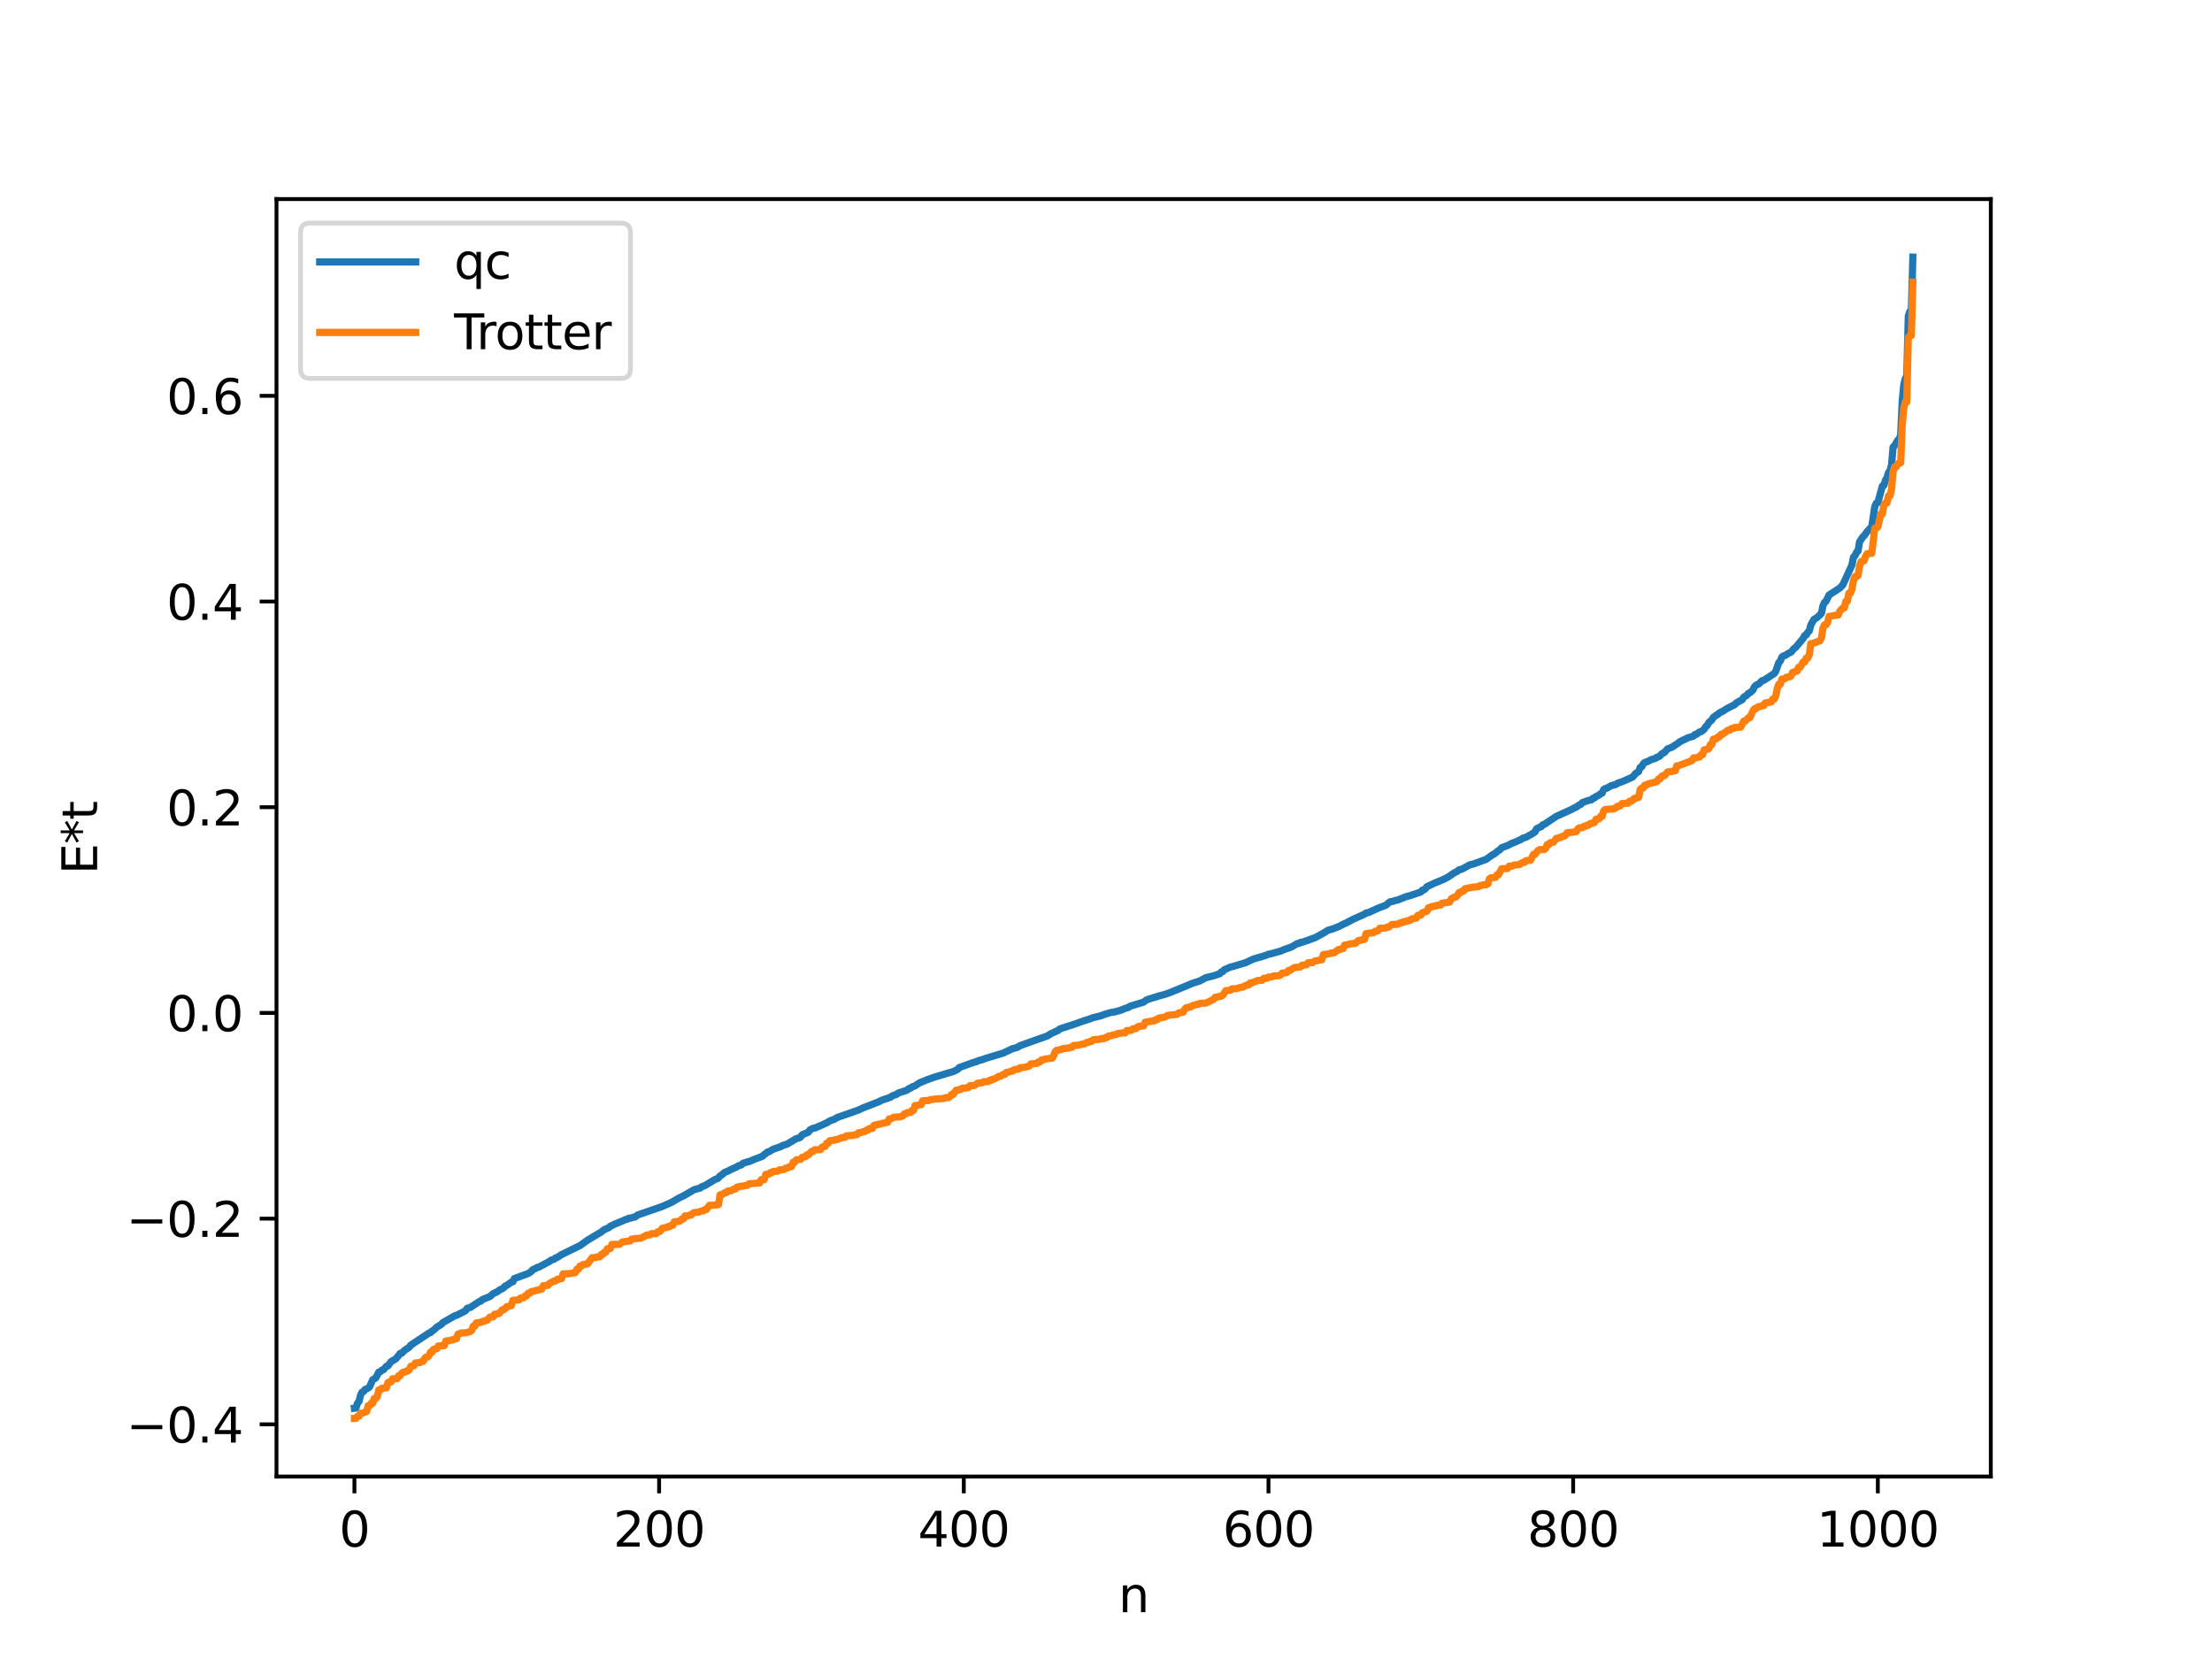 <?xml version="1.0" encoding="utf-8" standalone="no"?>
<!DOCTYPE svg PUBLIC "-//W3C//DTD SVG 1.1//EN"
  "http://www.w3.org/Graphics/SVG/1.1/DTD/svg11.dtd">
<svg xmlns:xlink="http://www.w3.org/1999/xlink" width="460.8pt" height="345.6pt" viewBox="0 0 460.8 345.6" xmlns="http://www.w3.org/2000/svg" version="1.1">
 <defs>
  <style type="text/css">*{stroke-linejoin: round; stroke-linecap: butt}</style>
 </defs>
 <g id="figure_1">
  <g id="patch_1">
   <path d="M 0 345.6 
L 460.8 345.6 
L 460.8 0 
L 0 0 
z
" style="fill: #ffffff"/>
  </g>
  <g id="axes_1">
   <g id="patch_2">
    <path d="M 57.6 307.584 
L 414.72 307.584 
L 414.72 41.472 
L 57.6 41.472 
z
" style="fill: #ffffff"/>
   </g>
   <g id="matplotlib.axis_1">
    <g id="xtick_1">
     <g id="line2d_1">
      <defs>
       <path id="m3d372456a9" d="M 0 0 
L 0 3.5 
" style="stroke: #000000; stroke-width: 0.8"/>
      </defs>
      <g>
       <use xlink:href="#m3d372456a9" x="73.833" y="307.584" style="stroke: #000000; stroke-width: 0.8"/>
      </g>
     </g>
     <g id="text_1">
      <!-- 0 -->
      <g transform="translate(70.651 322.182) scale(0.1 -0.1)">
       <defs>
        <path id="DejaVuSans-30" d="M 2034 4250 
Q 1547 4250 1301 3770 
Q 1056 3291 1056 2328 
Q 1056 1369 1301 889 
Q 1547 409 2034 409 
Q 2525 409 2770 889 
Q 3016 1369 3016 2328 
Q 3016 3291 2770 3770 
Q 2525 4250 2034 4250 
z
M 2034 4750 
Q 2819 4750 3233 4129 
Q 3647 3509 3647 2328 
Q 3647 1150 3233 529 
Q 2819 -91 2034 -91 
Q 1250 -91 836 529 
Q 422 1150 422 2328 
Q 422 3509 836 4129 
Q 1250 4750 2034 4750 
z
" transform="scale(0.016)"/>
       </defs>
       <use xlink:href="#DejaVuSans-30"/>
      </g>
     </g>
    </g>
    <g id="xtick_2">
     <g id="line2d_2">
      <g>
       <use xlink:href="#m3d372456a9" x="137.304" y="307.584" style="stroke: #000000; stroke-width: 0.8"/>
      </g>
     </g>
     <g id="text_2">
      <!-- 200 -->
      <g transform="translate(127.76 322.182) scale(0.1 -0.1)">
       <defs>
        <path id="DejaVuSans-32" d="M 1228 531 
L 3431 531 
L 3431 0 
L 469 0 
L 469 531 
Q 828 903 1448 1529 
Q 2069 2156 2228 2338 
Q 2531 2678 2651 2914 
Q 2772 3150 2772 3378 
Q 2772 3750 2511 3984 
Q 2250 4219 1831 4219 
Q 1534 4219 1204 4116 
Q 875 4013 500 3803 
L 500 4441 
Q 881 4594 1212 4672 
Q 1544 4750 1819 4750 
Q 2544 4750 2975 4387 
Q 3406 4025 3406 3419 
Q 3406 3131 3298 2873 
Q 3191 2616 2906 2266 
Q 2828 2175 2409 1742 
Q 1991 1309 1228 531 
z
" transform="scale(0.016)"/>
       </defs>
       <use xlink:href="#DejaVuSans-32"/>
       <use xlink:href="#DejaVuSans-30" x="63.623"/>
       <use xlink:href="#DejaVuSans-30" x="127.246"/>
      </g>
     </g>
    </g>
    <g id="xtick_3">
     <g id="line2d_3">
      <g>
       <use xlink:href="#m3d372456a9" x="200.775" y="307.584" style="stroke: #000000; stroke-width: 0.8"/>
      </g>
     </g>
     <g id="text_3">
      <!-- 400 -->
      <g transform="translate(191.231 322.182) scale(0.1 -0.1)">
       <defs>
        <path id="DejaVuSans-34" d="M 2419 4116 
L 825 1625 
L 2419 1625 
L 2419 4116 
z
M 2253 4666 
L 3047 4666 
L 3047 1625 
L 3713 1625 
L 3713 1100 
L 3047 1100 
L 3047 0 
L 2419 0 
L 2419 1100 
L 313 1100 
L 313 1709 
L 2253 4666 
z
" transform="scale(0.016)"/>
       </defs>
       <use xlink:href="#DejaVuSans-34"/>
       <use xlink:href="#DejaVuSans-30" x="63.623"/>
       <use xlink:href="#DejaVuSans-30" x="127.246"/>
      </g>
     </g>
    </g>
    <g id="xtick_4">
     <g id="line2d_4">
      <g>
       <use xlink:href="#m3d372456a9" x="264.246" y="307.584" style="stroke: #000000; stroke-width: 0.8"/>
      </g>
     </g>
     <g id="text_4">
      <!-- 600 -->
      <g transform="translate(254.702 322.182) scale(0.1 -0.1)">
       <defs>
        <path id="DejaVuSans-36" d="M 2113 2584 
Q 1688 2584 1439 2293 
Q 1191 2003 1191 1497 
Q 1191 994 1439 701 
Q 1688 409 2113 409 
Q 2538 409 2786 701 
Q 3034 994 3034 1497 
Q 3034 2003 2786 2293 
Q 2538 2584 2113 2584 
z
M 3366 4563 
L 3366 3988 
Q 3128 4100 2886 4159 
Q 2644 4219 2406 4219 
Q 1781 4219 1451 3797 
Q 1122 3375 1075 2522 
Q 1259 2794 1537 2939 
Q 1816 3084 2150 3084 
Q 2853 3084 3261 2657 
Q 3669 2231 3669 1497 
Q 3669 778 3244 343 
Q 2819 -91 2113 -91 
Q 1303 -91 875 529 
Q 447 1150 447 2328 
Q 447 3434 972 4092 
Q 1497 4750 2381 4750 
Q 2619 4750 2861 4703 
Q 3103 4656 3366 4563 
z
" transform="scale(0.016)"/>
       </defs>
       <use xlink:href="#DejaVuSans-36"/>
       <use xlink:href="#DejaVuSans-30" x="63.623"/>
       <use xlink:href="#DejaVuSans-30" x="127.246"/>
      </g>
     </g>
    </g>
    <g id="xtick_5">
     <g id="line2d_5">
      <g>
       <use xlink:href="#m3d372456a9" x="327.717" y="307.584" style="stroke: #000000; stroke-width: 0.8"/>
      </g>
     </g>
     <g id="text_5">
      <!-- 800 -->
      <g transform="translate(318.173 322.182) scale(0.1 -0.1)">
       <defs>
        <path id="DejaVuSans-38" d="M 2034 2216 
Q 1584 2216 1326 1975 
Q 1069 1734 1069 1313 
Q 1069 891 1326 650 
Q 1584 409 2034 409 
Q 2484 409 2743 651 
Q 3003 894 3003 1313 
Q 3003 1734 2745 1975 
Q 2488 2216 2034 2216 
z
M 1403 2484 
Q 997 2584 770 2862 
Q 544 3141 544 3541 
Q 544 4100 942 4425 
Q 1341 4750 2034 4750 
Q 2731 4750 3128 4425 
Q 3525 4100 3525 3541 
Q 3525 3141 3298 2862 
Q 3072 2584 2669 2484 
Q 3125 2378 3379 2068 
Q 3634 1759 3634 1313 
Q 3634 634 3220 271 
Q 2806 -91 2034 -91 
Q 1263 -91 848 271 
Q 434 634 434 1313 
Q 434 1759 690 2068 
Q 947 2378 1403 2484 
z
M 1172 3481 
Q 1172 3119 1398 2916 
Q 1625 2713 2034 2713 
Q 2441 2713 2670 2916 
Q 2900 3119 2900 3481 
Q 2900 3844 2670 4047 
Q 2441 4250 2034 4250 
Q 1625 4250 1398 4047 
Q 1172 3844 1172 3481 
z
" transform="scale(0.016)"/>
       </defs>
       <use xlink:href="#DejaVuSans-38"/>
       <use xlink:href="#DejaVuSans-30" x="63.623"/>
       <use xlink:href="#DejaVuSans-30" x="127.246"/>
      </g>
     </g>
    </g>
    <g id="xtick_6">
     <g id="line2d_6">
      <g>
       <use xlink:href="#m3d372456a9" x="391.188" y="307.584" style="stroke: #000000; stroke-width: 0.8"/>
      </g>
     </g>
     <g id="text_6">
      <!-- 1000 -->
      <g transform="translate(378.463 322.182) scale(0.1 -0.1)">
       <defs>
        <path id="DejaVuSans-31" d="M 794 531 
L 1825 531 
L 1825 4091 
L 703 3866 
L 703 4441 
L 1819 4666 
L 2450 4666 
L 2450 531 
L 3481 531 
L 3481 0 
L 794 0 
L 794 531 
z
" transform="scale(0.016)"/>
       </defs>
       <use xlink:href="#DejaVuSans-31"/>
       <use xlink:href="#DejaVuSans-30" x="63.623"/>
       <use xlink:href="#DejaVuSans-30" x="127.246"/>
       <use xlink:href="#DejaVuSans-30" x="190.869"/>
      </g>
     </g>
    </g>
    <g id="text_7">
     <!-- n -->
     <g transform="translate(232.991 335.861) scale(0.1 -0.1)">
      <defs>
       <path id="DejaVuSans-6e" d="M 3513 2113 
L 3513 0 
L 2938 0 
L 2938 2094 
Q 2938 2591 2744 2837 
Q 2550 3084 2163 3084 
Q 1697 3084 1428 2787 
Q 1159 2491 1159 1978 
L 1159 0 
L 581 0 
L 581 3500 
L 1159 3500 
L 1159 2956 
Q 1366 3272 1645 3428 
Q 1925 3584 2291 3584 
Q 2894 3584 3203 3211 
Q 3513 2838 3513 2113 
z
" transform="scale(0.016)"/>
      </defs>
      <use xlink:href="#DejaVuSans-6e"/>
     </g>
    </g>
   </g>
   <g id="matplotlib.axis_2">
    <g id="ytick_1">
     <g id="line2d_7">
      <defs>
       <path id="mef1cd81940" d="M 0 0 
L -3.5 0 
" style="stroke: #000000; stroke-width: 0.8"/>
      </defs>
      <g>
       <use xlink:href="#mef1cd81940" x="57.6" y="296.711" style="stroke: #000000; stroke-width: 0.8"/>
      </g>
     </g>
     <g id="text_8">
      <!-- −0.4 -->
      <g transform="translate(26.317 300.51) scale(0.1 -0.1)">
       <defs>
        <path id="DejaVuSans-2212" d="M 678 2272 
L 4684 2272 
L 4684 1741 
L 678 1741 
L 678 2272 
z
" transform="scale(0.016)"/>
        <path id="DejaVuSans-2e" d="M 684 794 
L 1344 794 
L 1344 0 
L 684 0 
L 684 794 
z
" transform="scale(0.016)"/>
       </defs>
       <use xlink:href="#DejaVuSans-2212"/>
       <use xlink:href="#DejaVuSans-30" x="83.789"/>
       <use xlink:href="#DejaVuSans-2e" x="147.412"/>
       <use xlink:href="#DejaVuSans-34" x="179.199"/>
      </g>
     </g>
    </g>
    <g id="ytick_2">
     <g id="line2d_8">
      <g>
       <use xlink:href="#mef1cd81940" x="57.6" y="253.86" style="stroke: #000000; stroke-width: 0.8"/>
      </g>
     </g>
     <g id="text_9">
      <!-- −0.2 -->
      <g transform="translate(26.317 257.659) scale(0.1 -0.1)">
       <use xlink:href="#DejaVuSans-2212"/>
       <use xlink:href="#DejaVuSans-30" x="83.789"/>
       <use xlink:href="#DejaVuSans-2e" x="147.412"/>
       <use xlink:href="#DejaVuSans-32" x="179.199"/>
      </g>
     </g>
    </g>
    <g id="ytick_3">
     <g id="line2d_9">
      <g>
       <use xlink:href="#mef1cd81940" x="57.6" y="211.01" style="stroke: #000000; stroke-width: 0.8"/>
      </g>
     </g>
     <g id="text_10">
      <!-- 0.0 -->
      <g transform="translate(34.697 214.809) scale(0.1 -0.1)">
       <use xlink:href="#DejaVuSans-30"/>
       <use xlink:href="#DejaVuSans-2e" x="63.623"/>
       <use xlink:href="#DejaVuSans-30" x="95.41"/>
      </g>
     </g>
    </g>
    <g id="ytick_4">
     <g id="line2d_10">
      <g>
       <use xlink:href="#mef1cd81940" x="57.6" y="168.159" style="stroke: #000000; stroke-width: 0.8"/>
      </g>
     </g>
     <g id="text_11">
      <!-- 0.2 -->
      <g transform="translate(34.697 171.958) scale(0.1 -0.1)">
       <use xlink:href="#DejaVuSans-30"/>
       <use xlink:href="#DejaVuSans-2e" x="63.623"/>
       <use xlink:href="#DejaVuSans-32" x="95.41"/>
      </g>
     </g>
    </g>
    <g id="ytick_5">
     <g id="line2d_11">
      <g>
       <use xlink:href="#mef1cd81940" x="57.6" y="125.309" style="stroke: #000000; stroke-width: 0.8"/>
      </g>
     </g>
     <g id="text_12">
      <!-- 0.4 -->
      <g transform="translate(34.697 129.108) scale(0.1 -0.1)">
       <use xlink:href="#DejaVuSans-30"/>
       <use xlink:href="#DejaVuSans-2e" x="63.623"/>
       <use xlink:href="#DejaVuSans-34" x="95.41"/>
      </g>
     </g>
    </g>
    <g id="ytick_6">
     <g id="line2d_12">
      <g>
       <use xlink:href="#mef1cd81940" x="57.6" y="82.458" style="stroke: #000000; stroke-width: 0.8"/>
      </g>
     </g>
     <g id="text_13">
      <!-- 0.6 -->
      <g transform="translate(34.697 86.257) scale(0.1 -0.1)">
       <use xlink:href="#DejaVuSans-30"/>
       <use xlink:href="#DejaVuSans-2e" x="63.623"/>
       <use xlink:href="#DejaVuSans-36" x="95.41"/>
      </g>
     </g>
    </g>
    <g id="text_14">
     <!-- E*t -->
     <g transform="translate(20.238 182.148) rotate(-90) scale(0.1 -0.1)">
      <defs>
       <path id="DejaVuSans-45" d="M 628 4666 
L 3578 4666 
L 3578 4134 
L 1259 4134 
L 1259 2753 
L 3481 2753 
L 3481 2222 
L 1259 2222 
L 1259 531 
L 3634 531 
L 3634 0 
L 628 0 
L 628 4666 
z
" transform="scale(0.016)"/>
       <path id="DejaVuSans-2a" d="M 3009 3897 
L 1888 3291 
L 3009 2681 
L 2828 2375 
L 1778 3009 
L 1778 1831 
L 1422 1831 
L 1422 3009 
L 372 2375 
L 191 2681 
L 1313 3291 
L 191 3897 
L 372 4206 
L 1422 3572 
L 1422 4750 
L 1778 4750 
L 1778 3572 
L 2828 4206 
L 3009 3897 
z
" transform="scale(0.016)"/>
       <path id="DejaVuSans-74" d="M 1172 4494 
L 1172 3500 
L 2356 3500 
L 2356 3053 
L 1172 3053 
L 1172 1153 
Q 1172 725 1289 603 
Q 1406 481 1766 481 
L 2356 481 
L 2356 0 
L 1766 0 
Q 1100 0 847 248 
Q 594 497 594 1153 
L 594 3053 
L 172 3053 
L 172 3500 
L 594 3500 
L 594 4494 
L 1172 4494 
z
" transform="scale(0.016)"/>
      </defs>
      <use xlink:href="#DejaVuSans-45"/>
      <use xlink:href="#DejaVuSans-2a" x="63.184"/>
      <use xlink:href="#DejaVuSans-74" x="113.184"/>
     </g>
    </g>
   </g>
   <g id="line2d_13">
    <path d="M 73.833 293.362 
L 74.15 293.327 
L 74.467 292.32 
L 74.785 291.965 
L 75.102 290.658 
L 75.42 290.012 
L 75.737 289.88 
L 76.054 289.452 
L 76.689 289.177 
L 77.006 288.877 
L 77.641 287.431 
L 78.276 287.059 
L 78.91 285.838 
L 79.228 285.753 
L 79.545 285.437 
L 79.862 285.354 
L 80.497 284.62 
L 80.815 284.55 
L 81.449 283.663 
L 82.401 283.109 
L 83.036 282.393 
L 83.353 281.943 
L 83.671 281.909 
L 84.305 281.278 
L 85.258 280.639 
L 85.575 280.217 
L 89.066 277.901 
L 89.383 277.681 
L 89.7 277.6 
L 90.018 277.266 
L 90.335 277.108 
L 90.97 276.475 
L 91.922 275.91 
L 92.239 275.533 
L 94.778 274.082 
L 95.096 274.011 
L 95.73 273.685 
L 96.682 273.217 
L 97 273.023 
L 97.317 272.54 
L 97.952 272.383 
L 99.856 271.132 
L 100.173 271.039 
L 100.491 270.72 
L 102.077 270.085 
L 102.712 269.5 
L 103.664 269.049 
L 103.981 268.777 
L 104.616 268.473 
L 104.934 268.256 
L 105.251 267.892 
L 105.568 267.77 
L 106.52 267.09 
L 106.838 267.025 
L 107.155 266.347 
L 110.011 265.302 
L 110.646 264.903 
L 110.963 264.507 
L 111.598 264.238 
L 111.915 264.019 
L 112.233 263.973 
L 114.454 262.784 
L 114.772 262.517 
L 115.406 262.34 
L 115.724 262.055 
L 116.041 261.97 
L 116.993 261.35 
L 120.801 259.494 
L 122.388 258.36 
L 125.244 256.647 
L 125.879 256.158 
L 126.831 255.742 
L 127.148 255.445 
L 128.1 254.993 
L 129.053 254.596 
L 130.005 254.205 
L 130.322 254.034 
L 130.639 254.002 
L 130.957 253.789 
L 131.274 253.779 
L 131.909 253.571 
L 132.226 253.55 
L 132.861 253.094 
L 137.939 251.34 
L 139.843 250.499 
L 141.429 249.572 
L 142.381 249.125 
L 144.603 247.828 
L 145.238 247.646 
L 145.872 247.486 
L 146.19 247.201 
L 146.824 246.988 
L 149.046 245.654 
L 149.363 245.58 
L 149.681 245.379 
L 149.998 244.96 
L 150.315 244.789 
L 150.95 244.237 
L 151.585 243.987 
L 152.537 243.501 
L 153.489 243.09 
L 153.806 242.862 
L 154.441 242.67 
L 154.758 242.348 
L 155.71 242.042 
L 156.028 241.987 
L 156.98 241.572 
L 158.884 240.85 
L 159.201 240.492 
L 159.519 240.32 
L 159.836 240.002 
L 160.153 239.958 
L 161.105 239.388 
L 162.692 238.851 
L 163.01 238.647 
L 163.962 238.338 
L 165.866 237.213 
L 166.5 237.041 
L 166.818 236.797 
L 167.135 236.38 
L 168.405 235.857 
L 168.722 235.384 
L 169.357 235.041 
L 169.674 235.016 
L 170.309 234.759 
L 172.213 233.917 
L 172.848 233.515 
L 173.8 233.164 
L 174.434 232.784 
L 175.069 232.57 
L 175.704 232.338 
L 176.339 232.126 
L 178.877 231.226 
L 179.829 230.776 
L 183.003 229.548 
L 183.638 229.217 
L 185.224 228.668 
L 185.542 228.556 
L 185.859 228.296 
L 186.811 227.954 
L 187.129 227.697 
L 188.715 227.183 
L 189.033 227.039 
L 189.35 226.763 
L 189.667 226.7 
L 189.985 226.433 
L 190.62 226.193 
L 191.572 225.568 
L 193.158 224.919 
L 194.745 224.356 
L 195.697 224.076 
L 197.919 223.41 
L 198.553 223.238 
L 199.505 222.777 
L 199.823 222.394 
L 202.679 221.363 
L 203.314 221.192 
L 203.948 220.904 
L 204.583 220.771 
L 205.218 220.514 
L 209.026 219.36 
L 210.93 218.457 
L 211.882 218.203 
L 212.517 217.827 
L 214.739 217.023 
L 218.229 215.789 
L 218.864 215.361 
L 220.451 214.646 
L 220.768 214.346 
L 222.672 213.728 
L 223.307 213.527 
L 226.163 212.525 
L 226.798 212.345 
L 227.75 211.975 
L 228.385 211.848 
L 229.337 211.598 
L 230.289 211.243 
L 231.558 210.89 
L 231.876 210.874 
L 232.51 210.717 
L 233.462 210.458 
L 234.415 210.06 
L 235.049 209.882 
L 235.367 209.63 
L 238.223 208.762 
L 238.858 208.297 
L 239.492 208.073 
L 240.127 207.88 
L 241.714 207.391 
L 242.666 207.147 
L 243.935 206.691 
L 247.109 205.384 
L 247.743 205.12 
L 248.378 204.849 
L 249.965 204.332 
L 251.234 203.658 
L 252.186 203.436 
L 253.139 203.181 
L 253.773 202.932 
L 254.091 202.854 
L 254.408 202.473 
L 254.725 202.406 
L 255.043 202.019 
L 256.312 201.465 
L 257.264 201.215 
L 258.216 200.918 
L 259.486 200.544 
L 261.072 199.797 
L 263.611 199.046 
L 264.246 198.789 
L 264.881 198.655 
L 265.515 198.477 
L 266.785 198.127 
L 267.737 197.72 
L 269.006 197.289 
L 270.276 196.548 
L 270.593 196.532 
L 270.91 196.315 
L 271.228 196.302 
L 272.18 195.969 
L 272.497 195.898 
L 272.815 195.706 
L 273.132 195.671 
L 273.449 195.468 
L 273.767 195.423 
L 274.401 195.101 
L 275.988 194.221 
L 276.623 193.799 
L 277.575 193.525 
L 278.21 193.283 
L 279.162 192.893 
L 279.796 192.537 
L 280.431 192.27 
L 282.018 191.433 
L 284.239 190.451 
L 284.557 190.203 
L 285.191 190.069 
L 285.826 189.753 
L 287.413 189.055 
L 288.682 188.591 
L 289.317 188.049 
L 289.634 187.83 
L 290.269 187.76 
L 290.586 187.592 
L 291.221 187.48 
L 292.808 186.825 
L 293.76 186.569 
L 295.981 185.818 
L 296.299 185.43 
L 296.616 185.389 
L 296.934 185.125 
L 297.251 184.715 
L 298.838 183.968 
L 300.107 183.445 
L 300.742 183.183 
L 301.694 182.681 
L 302.963 181.813 
L 303.598 181.512 
L 303.915 181.217 
L 304.55 181.063 
L 306.137 180.187 
L 307.089 179.934 
L 309.628 178.998 
L 310.897 178.072 
L 311.215 177.937 
L 312.167 177.181 
L 312.484 176.998 
L 312.801 176.607 
L 313.436 176.369 
L 314.071 176.133 
L 315.023 175.645 
L 315.658 175.419 
L 316.292 175.12 
L 316.927 174.839 
L 317.244 174.593 
L 317.879 174.428 
L 319.148 173.715 
L 319.783 173.284 
L 320.1 172.643 
L 320.735 172.325 
L 321.053 172.214 
L 321.37 171.826 
L 321.687 171.743 
L 324.226 170.052 
L 327.4 168.62 
L 328.034 168.257 
L 328.352 168.138 
L 328.986 167.698 
L 329.304 167.571 
L 329.621 167.208 
L 330.891 166.744 
L 331.525 166.619 
L 331.843 166.289 
L 332.16 166.24 
L 332.477 165.929 
L 333.112 165.623 
L 333.429 165.342 
L 333.747 165.239 
L 334.064 164.493 
L 334.381 164.277 
L 334.699 164.212 
L 335.651 163.677 
L 336.603 163.429 
L 336.92 163.188 
L 338.19 162.73 
L 340.094 161.88 
L 340.729 161.126 
L 341.363 160.726 
L 341.681 159.855 
L 341.998 159.738 
L 342.315 159.117 
L 342.633 158.846 
L 343.267 158.629 
L 343.902 158.262 
L 344.537 158.078 
L 344.854 157.97 
L 345.172 157.726 
L 345.489 157.665 
L 345.806 157.466 
L 346.124 157.07 
L 346.758 156.722 
L 347.393 155.997 
L 348.345 155.625 
L 349.615 154.796 
L 349.932 154.503 
L 350.249 154.399 
L 350.567 154.171 
L 350.884 154.086 
L 351.519 153.73 
L 352.788 153.346 
L 353.105 152.996 
L 353.423 152.952 
L 354.058 152.469 
L 354.375 152.412 
L 355.01 151.911 
L 355.327 151.379 
L 355.644 151.126 
L 355.962 150.527 
L 356.596 149.991 
L 356.914 149.446 
L 357.548 148.97 
L 357.866 148.823 
L 358.183 148.501 
L 358.818 148.208 
L 359.77 147.595 
L 361.357 146.797 
L 361.674 146.449 
L 362.943 145.749 
L 363.261 145.228 
L 363.896 144.841 
L 364.213 144.444 
L 364.53 144.323 
L 365.165 143.753 
L 365.482 143.061 
L 365.8 142.738 
L 366.434 142.441 
L 367.069 141.8 
L 367.386 141.747 
L 369.608 140.307 
L 369.925 139.831 
L 370.56 138.019 
L 370.877 137.685 
L 371.195 136.889 
L 371.512 136.641 
L 371.829 136.577 
L 372.781 135.974 
L 373.099 135.872 
L 373.734 135.074 
L 374.051 134.889 
L 375.638 132.977 
L 375.955 132.387 
L 376.272 132.28 
L 376.59 131.718 
L 376.907 131.432 
L 377.224 130.207 
L 377.859 129.051 
L 378.494 128.673 
L 379.129 128.078 
L 379.446 127.731 
L 379.763 126.17 
L 380.081 125.485 
L 380.398 125.254 
L 381.033 123.95 
L 383.254 122.506 
L 383.889 121.842 
L 385.793 117.704 
L 386.11 116.053 
L 386.428 115.766 
L 386.745 115.045 
L 387.062 114.802 
L 387.38 112.872 
L 388.015 111.908 
L 388.332 111.594 
L 388.967 110.722 
L 389.919 109.724 
L 390.553 105.537 
L 390.871 104.833 
L 391.188 104.714 
L 392.14 101.23 
L 392.458 101.109 
L 392.775 100.019 
L 393.092 99.526 
L 393.41 98.448 
L 393.727 98.029 
L 394.044 96.867 
L 394.362 93.141 
L 394.679 92.849 
L 395.314 91.735 
L 395.631 91.558 
L 395.948 90.577 
L 396.266 83.556 
L 396.583 80.227 
L 396.9 78.902 
L 397.218 78.331 
L 397.535 65.841 
L 397.853 64.9 
L 398.17 64.557 
L 398.487 53.568 
L 398.487 53.568 
" clip-path="url(#p3597e2d62d)" style="fill: none; stroke: #1f77b4; stroke-width: 1.5; stroke-linecap: square"/>
   </g>
   <g id="line2d_14">
    <path d="M 73.833 295.488 
L 74.15 295.488 
L 74.467 295.032 
L 74.785 295.032 
L 75.102 294.408 
L 75.42 294.408 
L 76.372 294.047 
L 76.689 292.833 
L 77.006 292.833 
L 77.324 292.33 
L 77.641 292.33 
L 77.958 291.322 
L 78.276 291.322 
L 78.593 290.96 
L 78.91 289.547 
L 79.228 289.547 
L 79.545 289.193 
L 80.497 289.117 
L 80.815 288.015 
L 81.132 287.879 
L 81.449 287.879 
L 81.767 287.226 
L 82.719 287.209 
L 83.036 286.598 
L 83.353 286.598 
L 83.671 286.067 
L 83.988 285.852 
L 84.305 285.852 
L 84.623 285.615 
L 84.94 285.615 
L 85.258 285.339 
L 85.575 284.613 
L 86.21 284.532 
L 86.527 283.928 
L 87.479 283.851 
L 87.796 283.627 
L 88.114 283.627 
L 88.431 283.039 
L 88.748 282.701 
L 89.066 282.701 
L 89.383 282.383 
L 89.7 281.652 
L 90.018 281.652 
L 90.335 281.071 
L 90.97 280.979 
L 91.287 280.392 
L 92.557 280.299 
L 92.874 279.358 
L 93.826 279.239 
L 94.143 279.097 
L 94.461 279.097 
L 94.778 278.871 
L 95.096 278.871 
L 95.413 277.91 
L 95.73 277.91 
L 96.048 277.683 
L 97 277.64 
L 97.952 277.393 
L 98.269 277.134 
L 98.586 276.258 
L 98.904 276.258 
L 99.221 275.588 
L 100.173 275.478 
L 100.491 275.275 
L 100.808 275.275 
L 101.125 275.07 
L 101.443 275.07 
L 102.077 274.361 
L 102.712 274.349 
L 103.029 273.775 
L 103.347 273.775 
L 103.664 273.631 
L 103.981 273.631 
L 104.616 272.848 
L 104.934 272.848 
L 105.568 272.198 
L 105.886 272.198 
L 106.203 271.997 
L 106.52 271.997 
L 106.838 270.88 
L 107.79 270.807 
L 108.107 270.807 
L 108.424 270.41 
L 109.059 270.359 
L 109.377 269.95 
L 109.694 269.95 
L 110.011 269.42 
L 110.329 269.42 
L 110.646 269.072 
L 111.281 268.969 
L 111.598 268.822 
L 112.233 268.725 
L 112.55 268.552 
L 112.867 268.552 
L 113.185 267.823 
L 114.137 267.766 
L 114.454 267.375 
L 115.406 266.853 
L 115.724 266.853 
L 116.041 266.519 
L 116.358 266.519 
L 116.676 266.346 
L 116.993 266.346 
L 117.31 265.369 
L 118.58 265.33 
L 119.849 265.101 
L 120.167 264.405 
L 120.484 264.405 
L 120.801 263.755 
L 121.119 263.755 
L 121.436 263.426 
L 121.753 263.426 
L 122.071 263.302 
L 122.388 263.302 
L 123.34 262.001 
L 123.975 261.988 
L 124.292 261.843 
L 124.927 261.836 
L 125.244 261.328 
L 125.562 261.328 
L 125.879 260.868 
L 126.196 260.868 
L 126.514 260.143 
L 127.148 260.098 
L 127.466 259.237 
L 129.053 259.223 
L 129.687 258.708 
L 131.274 258.498 
L 131.591 258.133 
L 132.226 258.044 
L 133.178 257.954 
L 133.496 257.954 
L 134.765 257.264 
L 135.4 257.24 
L 135.717 256.992 
L 136.669 256.988 
L 136.986 256.62 
L 137.304 256.62 
L 137.621 256.403 
L 137.939 255.887 
L 138.573 255.727 
L 138.891 255.727 
L 139.208 255.508 
L 139.525 255.508 
L 139.843 255.236 
L 140.16 255.236 
L 140.477 254.504 
L 141.429 254.444 
L 141.747 254.299 
L 142.064 253.913 
L 142.381 253.913 
L 142.699 253.288 
L 143.334 253.287 
L 143.651 253.133 
L 143.968 253.133 
L 144.286 252.774 
L 144.603 252.588 
L 145.555 252.501 
L 146.19 252.251 
L 146.507 252.251 
L 146.824 251.972 
L 147.142 251.972 
L 147.777 251.111 
L 149.363 251.007 
L 149.681 250.936 
L 149.998 248.895 
L 150.315 248.895 
L 150.95 248.482 
L 151.267 248.482 
L 151.585 248.12 
L 152.22 248.074 
L 152.854 247.714 
L 153.172 247.714 
L 153.489 247.326 
L 154.441 247.096 
L 154.758 247.096 
L 155.393 246.933 
L 155.71 246.933 
L 156.028 246.606 
L 158.249 246.441 
L 158.567 245.744 
L 159.201 245.735 
L 159.519 244.638 
L 160.153 244.607 
L 160.471 244.283 
L 160.788 244.278 
L 161.105 244.024 
L 162.058 243.975 
L 162.375 243.697 
L 163.327 243.643 
L 163.644 243.352 
L 163.962 243.352 
L 164.279 243.122 
L 164.596 243.122 
L 164.914 242.975 
L 165.231 242.109 
L 165.548 242.109 
L 165.866 241.627 
L 166.5 241.549 
L 166.818 241.521 
L 167.135 241.068 
L 167.77 240.966 
L 168.087 240.569 
L 168.405 240.569 
L 169.039 239.882 
L 169.357 239.882 
L 169.674 239.52 
L 170.943 239.489 
L 171.261 238.971 
L 171.578 238.823 
L 171.896 238.823 
L 172.213 238.148 
L 172.53 238.148 
L 172.848 237.631 
L 173.8 237.533 
L 174.117 237.384 
L 174.434 237.384 
L 175.386 236.98 
L 176.021 236.924 
L 176.339 236.605 
L 177.291 236.547 
L 177.608 236.547 
L 178.243 236.355 
L 178.56 236.355 
L 178.877 235.956 
L 179.512 235.895 
L 179.829 235.736 
L 180.147 235.736 
L 180.464 235.443 
L 180.781 235.443 
L 181.099 235.095 
L 181.734 235.07 
L 182.051 234.455 
L 182.368 234.334 
L 182.686 234.334 
L 183.003 234.18 
L 183.32 234.18 
L 183.955 233.965 
L 184.272 233.965 
L 184.59 233.806 
L 184.907 233.806 
L 185.224 233.104 
L 185.542 233.104 
L 186.177 232.738 
L 187.446 232.667 
L 188.081 232.453 
L 188.398 232.025 
L 188.715 232.025 
L 189.033 231.757 
L 189.667 231.747 
L 189.985 231.319 
L 190.302 231.319 
L 190.62 230.306 
L 190.937 230.306 
L 191.572 230.133 
L 191.889 230.133 
L 192.206 229.3 
L 193.476 229.253 
L 193.793 229.069 
L 194.11 229.069 
L 194.745 228.946 
L 196.649 228.838 
L 196.967 228.655 
L 197.601 228.628 
L 197.919 228.406 
L 198.236 227.999 
L 198.553 227.999 
L 199.188 227.105 
L 199.505 227.105 
L 199.823 226.96 
L 200.14 226.96 
L 200.458 226.692 
L 201.092 226.658 
L 201.727 226.569 
L 202.044 226.168 
L 202.996 226.123 
L 203.631 225.66 
L 204.583 225.565 
L 204.9 225.348 
L 205.853 225.319 
L 206.17 225.03 
L 206.487 225.03 
L 206.805 224.792 
L 207.122 224.792 
L 208.074 224.217 
L 208.391 224.217 
L 209.026 223.807 
L 209.343 223.807 
L 209.661 223.394 
L 210.296 223.304 
L 210.613 223.132 
L 210.93 223.132 
L 211.248 222.851 
L 211.882 222.726 
L 212.2 222.726 
L 212.517 222.426 
L 213.469 222.336 
L 214.421 222.07 
L 214.739 221.627 
L 216.008 221.525 
L 216.325 221.218 
L 216.643 221.218 
L 216.96 220.809 
L 217.277 220.809 
L 217.595 220.624 
L 219.181 220.434 
L 219.499 219.909 
L 219.816 219.057 
L 220.134 218.801 
L 220.451 218.801 
L 220.768 218.65 
L 221.086 218.65 
L 221.403 218.449 
L 222.672 218.316 
L 222.99 218.174 
L 223.307 218.174 
L 223.624 217.805 
L 224.577 217.743 
L 225.529 217.486 
L 225.846 217.486 
L 226.481 217.132 
L 226.798 217.132 
L 227.115 216.92 
L 227.433 216.92 
L 227.75 216.593 
L 229.02 216.503 
L 229.337 216.376 
L 229.972 216.364 
L 230.289 216.134 
L 230.606 216.134 
L 230.924 215.814 
L 231.558 215.74 
L 231.876 215.581 
L 232.51 215.53 
L 232.828 215.286 
L 233.145 215.286 
L 233.78 215.171 
L 234.415 215.159 
L 234.732 214.682 
L 235.684 214.649 
L 236.001 214.31 
L 236.636 214.288 
L 236.953 213.931 
L 237.271 213.791 
L 238.223 213.734 
L 238.54 212.95 
L 239.175 212.831 
L 239.81 212.736 
L 240.444 212.67 
L 240.762 212.398 
L 241.079 212.398 
L 241.396 212.094 
L 242.666 211.873 
L 243.3 211.504 
L 245.205 211.304 
L 245.522 211.004 
L 246.157 210.887 
L 246.474 210.863 
L 246.791 210.238 
L 247.109 209.928 
L 247.426 209.928 
L 247.743 209.77 
L 248.061 209.77 
L 248.378 209.499 
L 249.33 209.23 
L 249.648 209.23 
L 249.965 209.017 
L 251.234 208.954 
L 252.821 208.179 
L 253.139 207.742 
L 253.456 207.742 
L 254.091 207.534 
L 254.408 207.534 
L 254.725 207.321 
L 255.36 206.364 
L 256.312 206.292 
L 256.629 205.992 
L 257.581 205.954 
L 258.534 205.654 
L 258.851 205.654 
L 259.486 205.307 
L 259.803 205.178 
L 260.12 205.178 
L 260.438 204.75 
L 260.755 204.75 
L 262.024 204.242 
L 262.977 204.201 
L 263.294 203.782 
L 263.929 203.78 
L 264.246 203.529 
L 264.881 203.523 
L 265.198 203.341 
L 266.467 203.244 
L 266.785 203.079 
L 267.102 202.705 
L 267.42 202.705 
L 268.054 202.593 
L 268.372 202.181 
L 268.689 202.181 
L 269.324 201.752 
L 269.641 201.559 
L 270.593 201.473 
L 270.91 201.423 
L 271.228 201.081 
L 272.18 200.982 
L 272.497 200.561 
L 273.449 200.543 
L 273.767 200.262 
L 274.084 200.143 
L 274.401 200.143 
L 274.719 200.024 
L 275.353 199.944 
L 275.671 198.859 
L 276.623 198.749 
L 277.575 198.494 
L 277.892 198.494 
L 278.844 197.805 
L 279.162 197.805 
L 279.479 197.616 
L 279.796 197.616 
L 280.114 196.862 
L 280.748 196.805 
L 281.066 196.667 
L 281.7 196.559 
L 282.335 196.538 
L 282.97 195.937 
L 283.287 195.937 
L 283.605 195.774 
L 284.239 195.712 
L 284.557 194.504 
L 285.191 194.398 
L 286.143 194.293 
L 286.461 194.002 
L 286.778 194.002 
L 287.096 193.873 
L 287.413 193.382 
L 288.682 193.311 
L 289 193.126 
L 289.317 193.126 
L 289.952 192.587 
L 291.221 192.532 
L 291.539 192.292 
L 291.856 192.292 
L 292.173 192.082 
L 292.491 192.082 
L 292.808 191.916 
L 293.125 191.916 
L 293.443 191.725 
L 293.76 191.725 
L 294.077 191.423 
L 295.029 191.262 
L 295.347 190.677 
L 295.981 190.651 
L 296.299 190.134 
L 297.251 189.833 
L 297.568 189.111 
L 297.886 189.111 
L 298.203 188.856 
L 298.52 188.856 
L 298.838 188.734 
L 299.155 188.734 
L 299.472 188.556 
L 300.107 188.53 
L 300.424 188.147 
L 301.059 188.061 
L 302.011 187.91 
L 302.329 187.221 
L 302.963 186.879 
L 303.281 186.879 
L 303.598 186.559 
L 303.915 185.957 
L 304.233 185.957 
L 304.55 185.633 
L 304.867 185.633 
L 305.185 185.127 
L 305.502 185.127 
L 305.82 184.997 
L 306.454 184.888 
L 307.089 184.773 
L 308.041 184.71 
L 308.358 184.463 
L 308.676 184.463 
L 308.993 184.322 
L 309.628 184.302 
L 309.945 184.134 
L 310.262 183.059 
L 310.58 182.863 
L 311.532 182.774 
L 311.849 182.237 
L 312.167 182.237 
L 312.801 180.983 
L 314.071 180.922 
L 314.388 180.436 
L 315.023 180.426 
L 315.34 180.218 
L 316.61 180.101 
L 316.927 179.782 
L 317.244 179.662 
L 317.562 179.662 
L 317.879 179.294 
L 318.831 179.205 
L 319.466 177.965 
L 319.783 177.965 
L 320.418 177.15 
L 320.735 176.983 
L 321.687 176.968 
L 322.005 176.726 
L 322.322 175.932 
L 322.639 175.932 
L 322.957 175.534 
L 323.591 175.466 
L 324.226 174.641 
L 324.543 174.641 
L 324.861 174.456 
L 325.178 174.456 
L 325.496 174.2 
L 325.813 174.2 
L 326.13 173.974 
L 326.448 173.476 
L 327.4 173.385 
L 328.352 173.257 
L 328.669 172.703 
L 328.986 172.451 
L 329.621 172.429 
L 329.939 172.142 
L 330.256 172.142 
L 330.573 171.908 
L 330.891 171.908 
L 331.208 171.601 
L 332.16 171.336 
L 332.477 170.664 
L 333.112 170.569 
L 333.429 170.077 
L 333.747 170.077 
L 334.064 168.918 
L 334.381 168.641 
L 336.286 168.475 
L 336.603 168.29 
L 336.92 167.963 
L 337.238 167.963 
L 337.555 167.815 
L 337.872 167.411 
L 338.507 167.34 
L 339.142 167.327 
L 339.459 166.911 
L 339.777 166.911 
L 340.094 166.74 
L 340.411 166.325 
L 340.729 166.325 
L 341.046 166.116 
L 341.363 166.116 
L 341.681 164.442 
L 341.998 164.162 
L 342.315 164.162 
L 342.633 163.574 
L 342.95 163.574 
L 343.267 163.323 
L 345.172 162.826 
L 345.489 162.284 
L 345.806 162.284 
L 346.124 161.755 
L 346.441 161.57 
L 346.758 161.57 
L 347.393 160.803 
L 348.345 160.719 
L 348.662 160.575 
L 348.98 160.575 
L 349.297 159.535 
L 349.615 159.535 
L 352.471 158.444 
L 352.788 157.878 
L 353.423 157.864 
L 353.74 157.7 
L 354.058 157.7 
L 354.375 157.212 
L 354.692 157.212 
L 355.01 156.202 
L 355.644 156.097 
L 355.962 155.977 
L 356.279 155.131 
L 356.596 155.131 
L 356.914 153.986 
L 357.548 153.904 
L 357.866 153.513 
L 358.183 153.513 
L 358.5 152.985 
L 358.818 152.985 
L 359.135 152.691 
L 359.453 152.551 
L 359.77 152.233 
L 360.087 152.076 
L 360.405 152.076 
L 360.722 151.752 
L 361.039 151.752 
L 361.357 151.556 
L 362.626 151.46 
L 363.261 150.212 
L 363.578 150.212 
L 364.213 149.52 
L 364.53 149.52 
L 365.165 148.079 
L 365.482 147.655 
L 365.8 147.655 
L 366.117 147.312 
L 366.434 147.175 
L 366.752 147.175 
L 367.069 147.009 
L 367.386 147.009 
L 367.704 146.444 
L 368.973 146.238 
L 369.291 145.629 
L 369.608 145.629 
L 369.925 144.961 
L 370.243 143.398 
L 370.56 142.538 
L 370.877 142.538 
L 371.195 141.472 
L 371.829 141.404 
L 372.147 141.077 
L 372.781 141.006 
L 373.099 140.832 
L 373.416 140.075 
L 373.734 140.036 
L 374.051 139.809 
L 374.368 139.809 
L 374.686 139.005 
L 375.003 139.005 
L 375.638 137.903 
L 375.955 137.903 
L 376.272 137.095 
L 376.59 137.095 
L 376.907 136.369 
L 377.224 134.071 
L 377.542 134.071 
L 379.129 133.481 
L 379.446 132.875 
L 379.763 130.832 
L 380.081 130.163 
L 380.398 130.163 
L 380.715 129.66 
L 381.033 128.396 
L 381.35 128.396 
L 382.302 128.172 
L 382.937 128.122 
L 383.254 127.334 
L 383.889 126.655 
L 384.206 126.655 
L 384.524 125.253 
L 384.841 125.253 
L 385.158 123.568 
L 385.476 123.568 
L 385.793 122.735 
L 386.11 120.985 
L 386.428 120.115 
L 386.745 120.115 
L 387.062 119.906 
L 387.38 117.917 
L 387.697 116.974 
L 388.015 116.974 
L 388.332 116.789 
L 388.649 115.811 
L 388.967 115.347 
L 389.919 115.278 
L 390.553 110.007 
L 390.871 110.007 
L 391.188 109.783 
L 391.823 107.038 
L 392.14 107.038 
L 392.458 105.181 
L 392.775 104.777 
L 393.092 104.777 
L 393.41 103.295 
L 393.727 103.295 
L 394.044 101.876 
L 394.362 98.31 
L 394.679 97.288 
L 394.996 97.288 
L 395.314 96.672 
L 395.631 96.417 
L 395.948 96.417 
L 396.266 88.512 
L 396.583 85.056 
L 396.9 83.743 
L 397.218 83.743 
L 397.535 70.21 
L 397.853 69.91 
L 398.17 69.91 
L 398.487 58.774 
L 398.487 58.774 
" clip-path="url(#p3597e2d62d)" style="fill: none; stroke: #ff7f0e; stroke-width: 1.5; stroke-linecap: square"/>
   </g>
   <g id="patch_3">
    <path d="M 57.6 307.584 
L 57.6 41.472 
" style="fill: none; stroke: #000000; stroke-width: 0.8; stroke-linejoin: miter; stroke-linecap: square"/>
   </g>
   <g id="patch_4">
    <path d="M 414.72 307.584 
L 414.72 41.472 
" style="fill: none; stroke: #000000; stroke-width: 0.8; stroke-linejoin: miter; stroke-linecap: square"/>
   </g>
   <g id="patch_5">
    <path d="M 57.6 307.584 
L 414.72 307.584 
" style="fill: none; stroke: #000000; stroke-width: 0.8; stroke-linejoin: miter; stroke-linecap: square"/>
   </g>
   <g id="patch_6">
    <path d="M 57.6 41.472 
L 414.72 41.472 
" style="fill: none; stroke: #000000; stroke-width: 0.8; stroke-linejoin: miter; stroke-linecap: square"/>
   </g>
   <g id="legend_1">
    <g id="patch_7">
     <path d="M 64.6 78.828 
L 129.342 78.828 
Q 131.342 78.828 131.342 76.828 
L 131.342 48.472 
Q 131.342 46.472 129.342 46.472 
L 64.6 46.472 
Q 62.6 46.472 62.6 48.472 
L 62.6 76.828 
Q 62.6 78.828 64.6 78.828 
z
" style="fill: #ffffff; opacity: 0.8; stroke: #cccccc; stroke-linejoin: miter"/>
    </g>
    <g id="line2d_15">
     <path d="M 66.6 54.57 
L 76.6 54.57 
L 86.6 54.57 
" style="fill: none; stroke: #1f77b4; stroke-width: 1.5; stroke-linecap: square"/>
    </g>
    <g id="text_15">
     <!-- qc -->
     <g transform="translate(94.6 58.07) scale(0.1 -0.1)">
      <defs>
       <path id="DejaVuSans-71" d="M 947 1747 
Q 947 1113 1208 752 
Q 1469 391 1925 391 
Q 2381 391 2643 752 
Q 2906 1113 2906 1747 
Q 2906 2381 2643 2742 
Q 2381 3103 1925 3103 
Q 1469 3103 1208 2742 
Q 947 2381 947 1747 
z
M 2906 525 
Q 2725 213 2448 61 
Q 2172 -91 1784 -91 
Q 1150 -91 751 415 
Q 353 922 353 1747 
Q 353 2572 751 3078 
Q 1150 3584 1784 3584 
Q 2172 3584 2448 3432 
Q 2725 3281 2906 2969 
L 2906 3500 
L 3481 3500 
L 3481 -1331 
L 2906 -1331 
L 2906 525 
z
" transform="scale(0.016)"/>
       <path id="DejaVuSans-63" d="M 3122 3366 
L 3122 2828 
Q 2878 2963 2633 3030 
Q 2388 3097 2138 3097 
Q 1578 3097 1268 2742 
Q 959 2388 959 1747 
Q 959 1106 1268 751 
Q 1578 397 2138 397 
Q 2388 397 2633 464 
Q 2878 531 3122 666 
L 3122 134 
Q 2881 22 2623 -34 
Q 2366 -91 2075 -91 
Q 1284 -91 818 406 
Q 353 903 353 1747 
Q 353 2603 823 3093 
Q 1294 3584 2113 3584 
Q 2378 3584 2631 3529 
Q 2884 3475 3122 3366 
z
" transform="scale(0.016)"/>
      </defs>
      <use xlink:href="#DejaVuSans-71"/>
      <use xlink:href="#DejaVuSans-63" x="63.477"/>
     </g>
    </g>
    <g id="line2d_16">
     <path d="M 66.6 69.249 
L 76.6 69.249 
L 86.6 69.249 
" style="fill: none; stroke: #ff7f0e; stroke-width: 1.5; stroke-linecap: square"/>
    </g>
    <g id="text_16">
     <!-- Trotter -->
     <g transform="translate(94.6 72.749) scale(0.1 -0.1)">
      <defs>
       <path id="DejaVuSans-54" d="M -19 4666 
L 3928 4666 
L 3928 4134 
L 2272 4134 
L 2272 0 
L 1638 0 
L 1638 4134 
L -19 4134 
L -19 4666 
z
" transform="scale(0.016)"/>
       <path id="DejaVuSans-72" d="M 2631 2963 
Q 2534 3019 2420 3045 
Q 2306 3072 2169 3072 
Q 1681 3072 1420 2755 
Q 1159 2438 1159 1844 
L 1159 0 
L 581 0 
L 581 3500 
L 1159 3500 
L 1159 2956 
Q 1341 3275 1631 3429 
Q 1922 3584 2338 3584 
Q 2397 3584 2469 3576 
Q 2541 3569 2628 3553 
L 2631 2963 
z
" transform="scale(0.016)"/>
       <path id="DejaVuSans-6f" d="M 1959 3097 
Q 1497 3097 1228 2736 
Q 959 2375 959 1747 
Q 959 1119 1226 758 
Q 1494 397 1959 397 
Q 2419 397 2687 759 
Q 2956 1122 2956 1747 
Q 2956 2369 2687 2733 
Q 2419 3097 1959 3097 
z
M 1959 3584 
Q 2709 3584 3137 3096 
Q 3566 2609 3566 1747 
Q 3566 888 3137 398 
Q 2709 -91 1959 -91 
Q 1206 -91 779 398 
Q 353 888 353 1747 
Q 353 2609 779 3096 
Q 1206 3584 1959 3584 
z
" transform="scale(0.016)"/>
       <path id="DejaVuSans-65" d="M 3597 1894 
L 3597 1613 
L 953 1613 
Q 991 1019 1311 708 
Q 1631 397 2203 397 
Q 2534 397 2845 478 
Q 3156 559 3463 722 
L 3463 178 
Q 3153 47 2828 -22 
Q 2503 -91 2169 -91 
Q 1331 -91 842 396 
Q 353 884 353 1716 
Q 353 2575 817 3079 
Q 1281 3584 2069 3584 
Q 2775 3584 3186 3129 
Q 3597 2675 3597 1894 
z
M 3022 2063 
Q 3016 2534 2758 2815 
Q 2500 3097 2075 3097 
Q 1594 3097 1305 2825 
Q 1016 2553 972 2059 
L 3022 2063 
z
" transform="scale(0.016)"/>
      </defs>
      <use xlink:href="#DejaVuSans-54"/>
      <use xlink:href="#DejaVuSans-72" x="46.334"/>
      <use xlink:href="#DejaVuSans-6f" x="85.197"/>
      <use xlink:href="#DejaVuSans-74" x="146.379"/>
      <use xlink:href="#DejaVuSans-74" x="185.588"/>
      <use xlink:href="#DejaVuSans-65" x="224.797"/>
      <use xlink:href="#DejaVuSans-72" x="286.32"/>
     </g>
    </g>
   </g>
  </g>
 </g>
 <defs>
  <clipPath id="p3597e2d62d">
   <rect x="57.6" y="41.472" width="357.12" height="266.112"/>
  </clipPath>
 </defs>
</svg>
